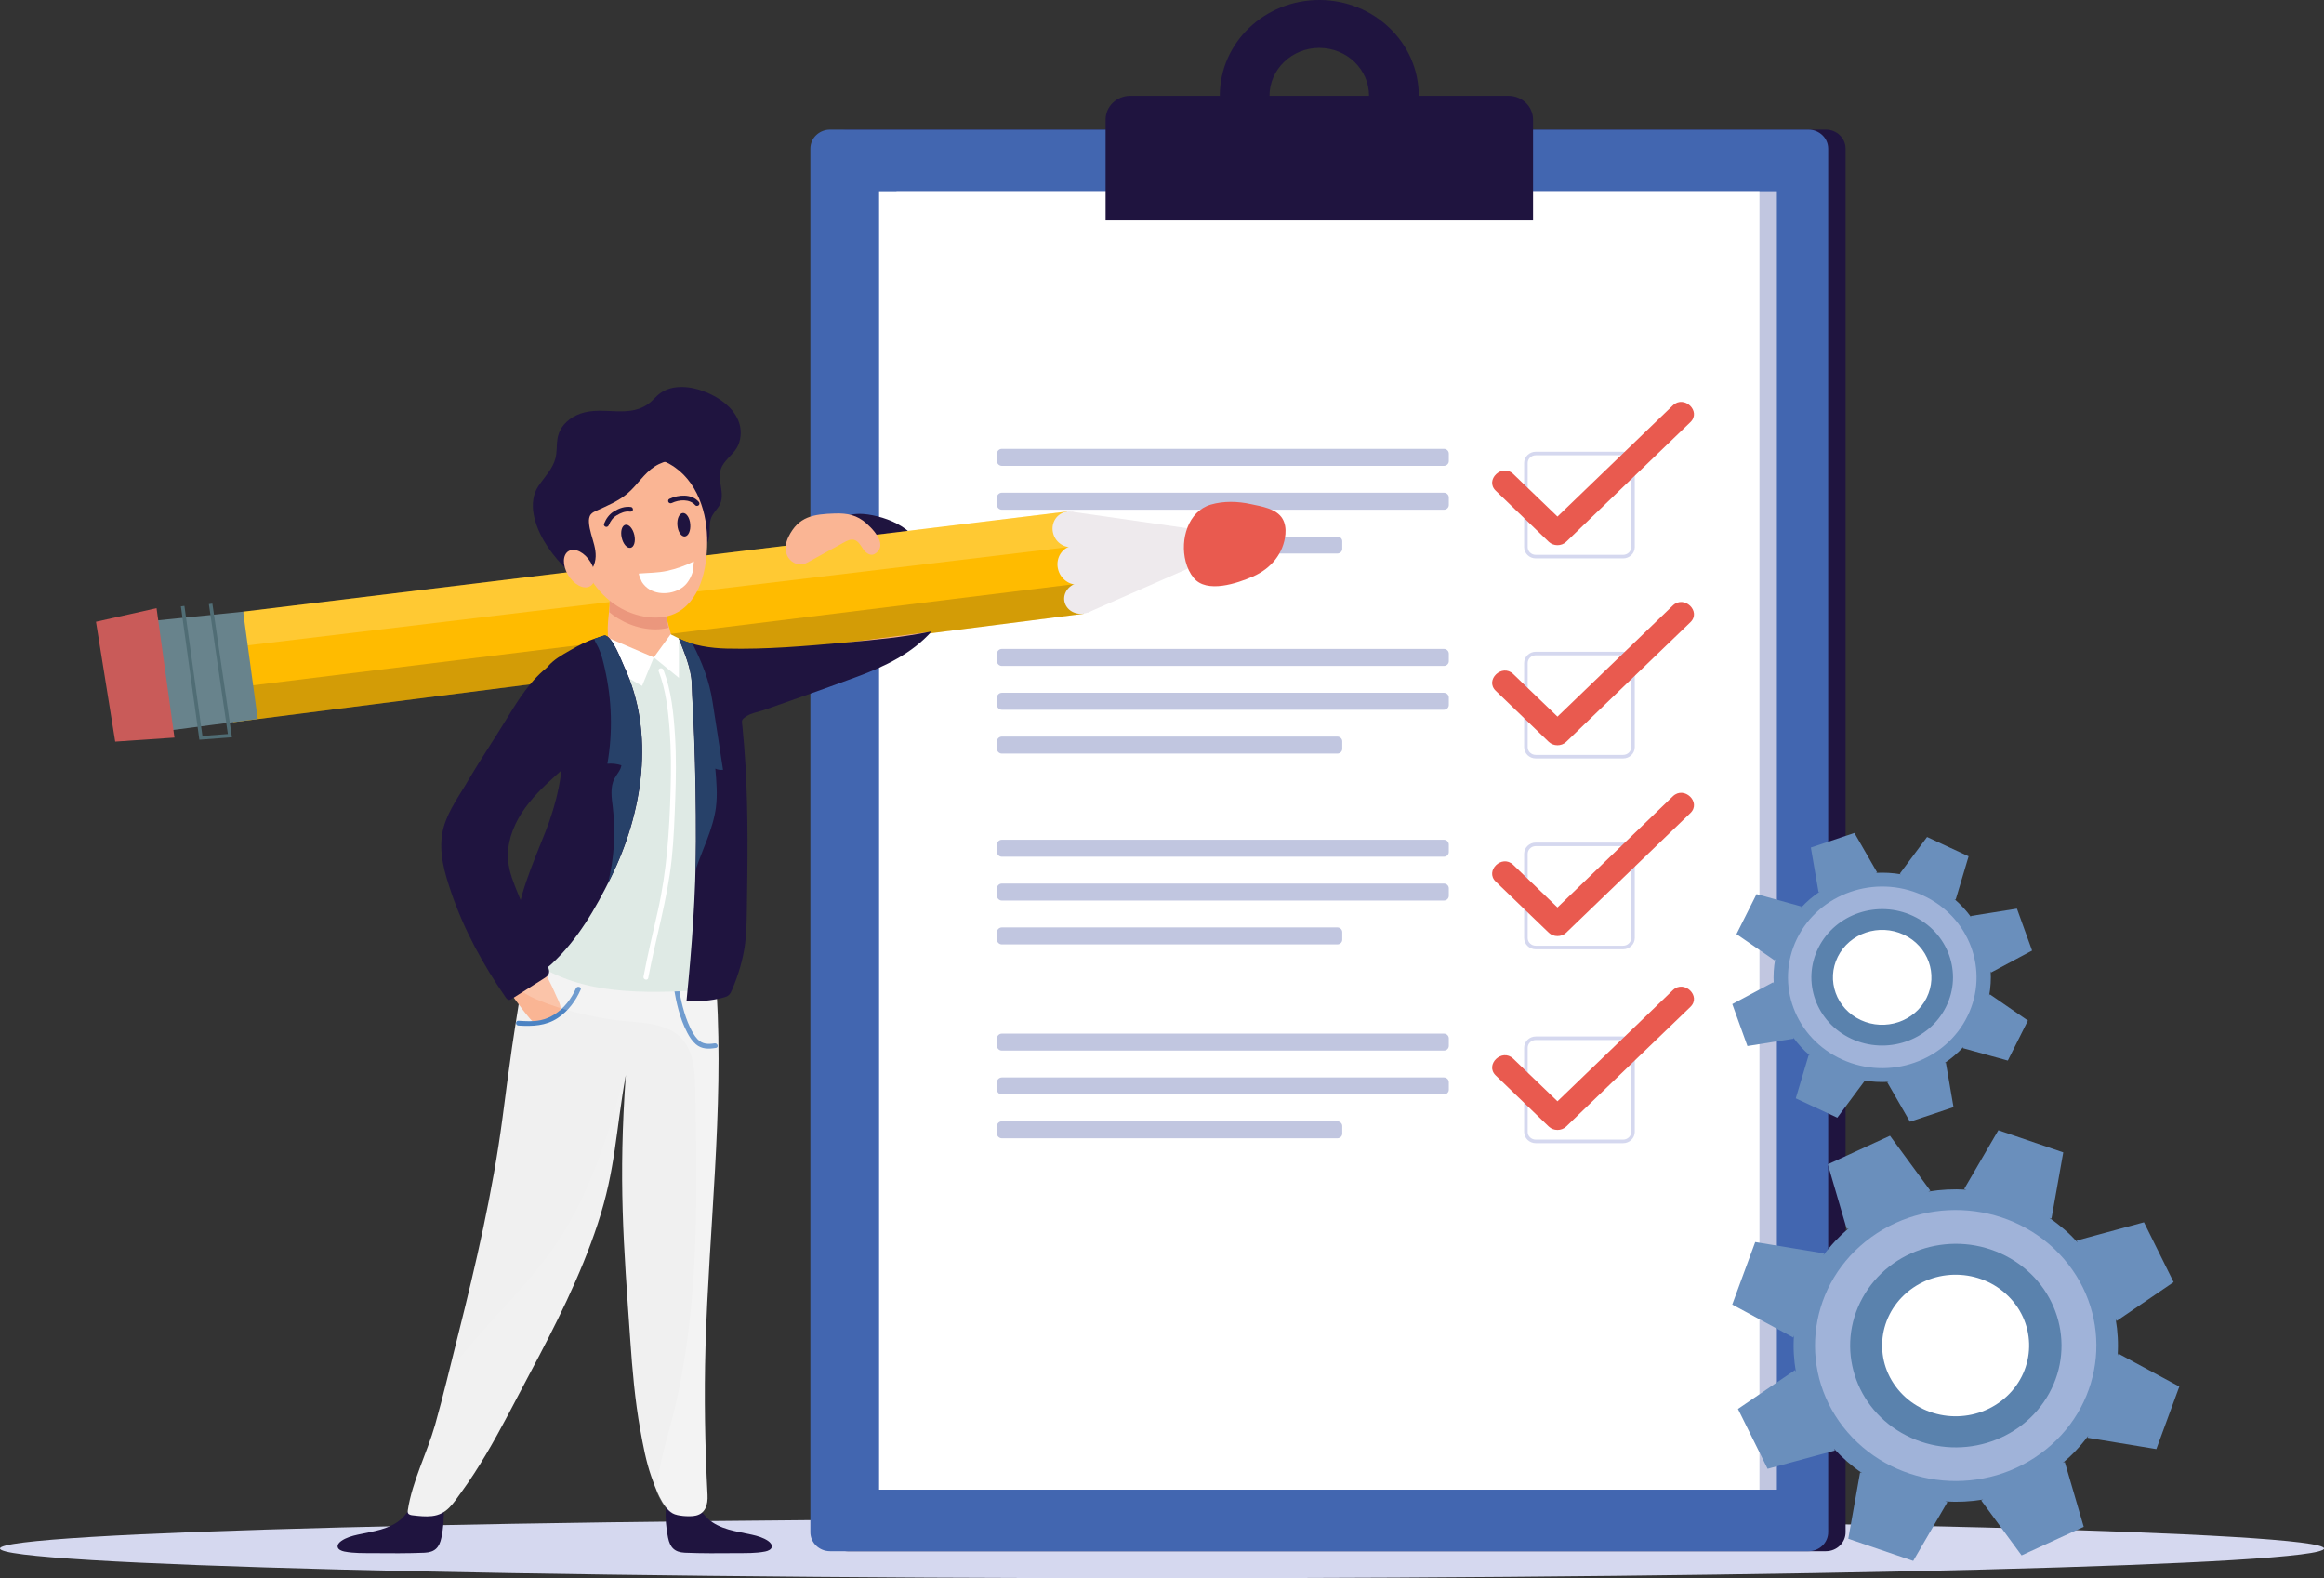 <svg width="654" height="444" viewBox="0 0 654 444" fill="none" xmlns="http://www.w3.org/2000/svg">
<rect x="0" y="0" width="654" height="444" fill="#333333" stroke="none"/>
<g clip-path="url(#clip0_24_309)">
<path d="M0 435.632C0 440.257 146.402 444 327.007 444C507.612 444 654.014 440.257 654.014 435.632C654.014 431.008 507.612 427.265 327.007 427.265C146.402 427.265 0 431.021 0 435.632Z" fill="#D5D8EF"/>
<path d="M513.817 436.394H238.502C235.435 436.394 232.95 434.002 232.95 431.048V41.811C232.95 38.857 235.435 36.464 238.502 36.464H513.817C516.884 36.464 519.369 38.857 519.369 41.811V431.048C519.369 434.002 516.884 436.394 513.817 436.394Z" fill="#1F143F"/>
<path d="M508.917 436.394H233.602C230.534 436.394 228.05 434.002 228.05 431.048V41.811C228.05 38.857 230.534 36.464 233.602 36.464H508.917C511.984 36.464 514.469 38.857 514.469 41.811V431.048C514.469 434.002 511.984 436.394 508.917 436.394Z" fill="#4266B0"/>
<path d="M500.033 53.787H252.286V419.085H500.033V53.787Z" fill="#C1C6E0"/>
<path d="M495.133 53.787H247.386V419.085H495.133V53.787Z" fill="white"/>
<path d="M431.419 62.021H311.127V33.644C311.127 29.955 314.237 26.96 318.068 26.96H424.479C428.31 26.96 431.419 29.955 431.419 33.644V62.021Z" fill="#1F143F"/>
<path d="M371.259 0C355.796 0 343.261 12.07 343.261 26.96C343.261 41.851 355.796 53.921 371.259 53.921C386.723 53.921 399.257 41.851 399.257 26.96C399.271 12.07 386.737 0 371.259 0ZM371.259 40.447C363.528 40.447 357.253 34.406 357.253 26.96C357.253 19.515 363.528 13.474 371.259 13.474C378.991 13.474 385.265 19.515 385.265 26.96C385.265 34.419 378.991 40.447 371.259 40.447Z" fill="#1F143F"/>
<path d="M456.766 156.59H432.183C430.656 156.59 429.407 155.387 429.407 153.917V130.258C429.407 128.788 430.656 127.585 432.183 127.585H456.766C458.293 127.585 459.542 128.788 459.542 130.258V153.93C459.542 155.401 458.293 156.59 456.766 156.59Z" stroke="#D5D8EF" stroke-miterlimit="10"/>
<path d="M420.925 138.064C425.895 142.849 430.864 147.635 435.833 152.42C437.152 153.69 439.415 153.703 440.747 152.42C450.95 142.595 461.166 132.758 471.369 122.933C472.812 121.543 474.242 120.166 475.686 118.776C478.85 115.728 473.937 111.01 470.772 114.044C460.569 123.869 450.353 133.707 440.15 143.531C438.707 144.921 437.277 146.298 435.833 147.688C437.471 147.688 439.109 147.688 440.747 147.688C435.778 142.903 430.809 138.118 425.839 133.332C422.674 130.298 417.76 135.017 420.925 138.064Z" fill="#E95A4F"/>
<path d="M456.766 212.877H432.183C430.656 212.877 429.407 211.674 429.407 210.204V186.532C429.407 185.061 430.656 183.858 432.183 183.858H456.766C458.293 183.858 459.542 185.061 459.542 186.532V210.204C459.542 211.688 458.293 212.877 456.766 212.877Z" stroke="#D5D8EF" stroke-miterlimit="10"/>
<path d="M420.925 194.351C425.895 199.136 430.864 203.922 435.833 208.707C437.152 209.977 439.415 209.99 440.747 208.707C450.95 198.882 461.166 189.045 471.369 179.22C472.812 177.83 474.242 176.453 475.686 175.063C478.85 172.015 473.937 167.297 470.772 170.331C460.569 180.156 450.353 189.994 440.15 199.818C438.707 201.208 437.277 202.585 435.833 203.975C437.471 203.975 439.109 203.975 440.747 203.975C435.778 199.19 430.809 194.405 425.839 189.619C422.674 186.585 417.76 191.303 420.925 194.351Z" fill="#E95A4F"/>
<path d="M456.766 266.558H432.183C430.656 266.558 429.407 265.355 429.407 263.884V240.212C429.407 238.742 430.656 237.539 432.183 237.539H456.766C458.293 237.539 459.542 238.742 459.542 240.212V263.884C459.542 265.355 458.293 266.558 456.766 266.558Z" stroke="#D5D8EF" stroke-miterlimit="10"/>
<path d="M420.925 248.032C425.895 252.817 430.864 257.602 435.833 262.387C437.152 263.657 439.415 263.671 440.747 262.387C450.95 252.563 461.166 242.725 471.369 232.901C472.812 231.51 474.242 230.134 475.686 228.743C478.85 225.696 473.937 220.977 470.772 224.012C460.569 233.836 450.353 243.674 440.15 253.499C438.707 254.889 437.277 256.265 435.833 257.656C437.471 257.656 439.109 257.656 440.747 257.656C435.778 252.87 430.809 248.085 425.839 243.3C422.674 240.252 417.76 244.984 420.925 248.032Z" fill="#E95A4F"/>
<path d="M456.766 321.107H432.183C430.656 321.107 429.407 319.904 429.407 318.434V294.761C429.407 293.291 430.656 292.088 432.183 292.088H456.766C458.293 292.088 459.542 293.291 459.542 294.761V318.434C459.542 319.904 458.293 321.107 456.766 321.107Z" stroke="#D5D8EF" stroke-miterlimit="10"/>
<path d="M420.925 302.567C425.895 307.353 430.864 312.138 435.833 316.923C437.152 318.193 439.415 318.206 440.747 316.923C450.95 307.099 461.166 297.261 471.369 287.436C472.812 286.046 474.242 284.67 475.686 283.279C478.85 280.232 473.937 275.513 470.772 278.548C460.569 288.372 450.353 298.21 440.15 308.034C438.707 309.425 437.277 310.801 435.833 312.191C437.471 312.191 439.109 312.191 440.747 312.191C435.778 307.406 430.809 302.621 425.839 297.836C422.674 294.801 417.76 299.52 420.925 302.567Z" fill="#E95A4F"/>
<path d="M406.323 131.06H281.949C281.186 131.06 280.561 130.458 280.561 129.723V127.611C280.561 126.876 281.186 126.275 281.949 126.275H406.323C407.086 126.275 407.711 126.876 407.711 127.611V129.723C407.711 130.458 407.086 131.06 406.323 131.06Z" fill="#C1C6E0"/>
<path d="M406.323 143.397H281.949C281.186 143.397 280.561 142.796 280.561 142.061V139.949C280.561 139.214 281.186 138.612 281.949 138.612H406.323C407.086 138.612 407.711 139.214 407.711 139.949V142.061C407.711 142.796 407.086 143.397 406.323 143.397Z" fill="#C1C6E0"/>
<path d="M376.34 155.721H281.949C281.186 155.721 280.561 155.12 280.561 154.385V152.273C280.561 151.538 281.186 150.936 281.949 150.936H376.34C377.103 150.936 377.728 151.538 377.728 152.273V154.385C377.728 155.133 377.117 155.721 376.34 155.721Z" fill="#C1C6E0"/>
<path d="M406.323 187.347H281.949C281.186 187.347 280.561 186.745 280.561 186.01V183.898C280.561 183.163 281.186 182.562 281.949 182.562H406.323C407.086 182.562 407.711 183.163 407.711 183.898V186.01C407.711 186.745 407.086 187.347 406.323 187.347Z" fill="#C1C6E0"/>
<path d="M406.323 199.684H281.949C281.186 199.684 280.561 199.083 280.561 198.348V196.236C280.561 195.501 281.186 194.899 281.949 194.899H406.323C407.086 194.899 407.711 195.501 407.711 196.236V198.348C407.711 199.083 407.086 199.684 406.323 199.684Z" fill="#C1C6E0"/>
<path d="M376.34 212.008H281.949C281.186 212.008 280.561 211.407 280.561 210.672V208.56C280.561 207.825 281.186 207.223 281.949 207.223H376.34C377.103 207.223 377.728 207.825 377.728 208.56V210.672C377.728 211.407 377.117 212.008 376.34 212.008Z" fill="#C1C6E0"/>
<path d="M406.323 241.027H281.949C281.186 241.027 280.561 240.426 280.561 239.691V237.579C280.561 236.844 281.186 236.242 281.949 236.242H406.323C407.086 236.242 407.711 236.844 407.711 237.579V239.691C407.711 240.426 407.086 241.027 406.323 241.027Z" fill="#C1C6E0"/>
<path d="M406.323 253.351H281.949C281.186 253.351 280.561 252.75 280.561 252.015V249.903C280.561 249.168 281.186 248.566 281.949 248.566H406.323C407.086 248.566 407.711 249.168 407.711 249.903V252.015C407.711 252.763 407.086 253.351 406.323 253.351Z" fill="#C1C6E0"/>
<path d="M376.34 265.689H281.949C281.186 265.689 280.561 265.087 280.561 264.352V262.24C280.561 261.505 281.186 260.904 281.949 260.904H376.34C377.103 260.904 377.728 261.505 377.728 262.24V264.352C377.728 265.087 377.117 265.689 376.34 265.689Z" fill="#C1C6E0"/>
<path d="M406.323 295.563H281.949C281.186 295.563 280.561 294.962 280.561 294.227V292.115C280.561 291.38 281.186 290.778 281.949 290.778H406.323C407.086 290.778 407.711 291.38 407.711 292.115V294.227C407.711 294.975 407.086 295.563 406.323 295.563Z" fill="#C1C6E0"/>
<path d="M406.323 307.901H281.949C281.186 307.901 280.561 307.299 280.561 306.564V304.452C280.561 303.717 281.186 303.116 281.949 303.116H406.323C407.086 303.116 407.711 303.717 407.711 304.452V306.564C407.711 307.299 407.086 307.901 406.323 307.901Z" fill="#C1C6E0"/>
<path d="M376.34 320.238H281.949C281.186 320.238 280.561 319.637 280.561 318.902V316.79C280.561 316.054 281.186 315.453 281.949 315.453H376.34C377.103 315.453 377.728 316.054 377.728 316.79V318.902C377.728 319.637 377.117 320.238 376.34 320.238Z" fill="#C1C6E0"/>
<path d="M242.986 144.6C249.274 145.082 260.49 149.279 258.269 157.339C258.171 157.7 258.033 158.061 257.741 158.301C257.352 158.635 256.783 158.662 256.27 158.676C253.466 158.756 250.412 158.569 248.274 156.818C246.928 155.721 246.081 154.117 244.651 153.128C243.819 152.554 242.847 152.219 241.889 151.899C240.223 151.337 238.558 150.776 236.906 150.214C236.031 149.92 235.032 149.506 234.768 148.651C234.477 147.715 235.24 146.766 236.059 146.191C238.016 144.828 240.57 144.413 242.986 144.6Z" fill="#1F143F"/>
<path d="M96.903 436.488C96.931 436.501 96.972 436.501 97 436.501C99.624 437.009 102.302 436.916 104.968 436.942C109.812 436.983 114.629 437.023 119.473 436.822C122.444 436.688 123.651 435.272 124.207 432.612C124.79 429.845 124.998 427.011 124.845 424.191C124.831 423.923 124.803 423.629 124.665 423.402C124.47 423.108 124.109 422.961 123.776 422.841C122.596 422.426 121.375 422.146 120.126 422.012C119.265 421.918 117.696 421.624 116.975 422.146C116.253 422.667 115.698 423.897 115.198 424.618C114.559 425.527 113.893 426.436 113.06 427.211C111.45 428.722 109.354 429.658 107.202 430.286C105.051 430.914 102.83 431.248 100.651 431.743C99.027 432.104 97.389 432.571 96.028 433.521C95.473 433.908 94.932 434.496 95.015 435.151C95.126 435.927 96.07 436.314 96.903 436.488Z" fill="#1F143F"/>
<path d="M215.307 436.488C215.279 436.501 215.238 436.501 215.21 436.501C212.587 437.009 209.907 436.916 207.242 436.942C202.398 436.983 197.581 437.023 192.737 436.822C189.766 436.688 188.559 435.272 188.003 432.612C187.42 429.845 187.212 427.011 187.365 424.191C187.379 423.923 187.406 423.629 187.545 423.402C187.74 423.108 188.101 422.961 188.434 422.841C189.614 422.426 190.835 422.146 192.084 422.012C192.945 421.918 194.514 421.624 195.235 422.146C195.957 422.667 196.512 423.897 197.012 424.618C197.651 425.527 198.317 426.436 199.15 427.211C200.76 428.722 202.856 429.658 205.008 430.286C207.159 430.914 209.38 431.248 211.559 431.743C213.183 432.104 214.821 432.571 216.182 433.521C216.737 433.908 217.278 434.496 217.195 435.151C217.098 435.927 216.154 436.314 215.307 436.488Z" fill="#1F143F"/>
<path d="M156.619 126.796C156.577 127.491 156.494 128.186 156.327 128.868C155.564 131.929 153.218 134.188 151.497 136.768C150.025 138.96 149.706 141.727 150.108 144.266C150.969 149.72 154.384 154.853 158.159 158.876C158.964 159.745 159.894 160.841 160.936 161.442C162.143 162.151 163.781 162.525 165.114 162.953C168.903 164.169 172.831 164.985 176.801 165.372C178.759 165.573 180.716 165.653 182.673 165.68C184.464 165.706 186.199 164.717 187.809 163.955C189.655 163.086 191.432 162.017 192.959 160.68C194.583 159.25 195.888 157.513 197.165 155.788C198.15 154.452 199.15 153.048 199.497 151.444C199.927 149.533 199.413 147.448 200.163 145.616C200.635 144.453 201.551 143.531 202.259 142.488C204.577 139.013 201.287 134.816 203.175 131.194C204.355 128.948 206.729 127.571 207.742 125.232C208.7 123.027 208.672 120.407 207.728 118.201C206.16 114.539 202.606 111.986 198.83 110.395C194.527 108.591 189.072 107.976 185.463 110.876C184.7 111.491 184.047 112.24 183.325 112.895C177.495 118.175 169.944 113.964 163.24 116.397C160.45 117.399 157.979 119.498 157.16 122.251C156.688 123.722 156.716 125.272 156.619 126.796Z" fill="#1F143F"/>
<path d="M353.742 151.417L301.633 143.959L306.047 172.363L353.742 151.417Z" fill="#EEEAED"/>
<path d="M333.656 157.98C334.1 159.705 334.85 161.282 335.905 162.565C339.569 167.07 348.259 164.076 352.576 162.191C357.67 159.972 361.251 155.681 361.737 150.241C361.862 148.757 361.668 147.22 360.904 145.924C359.211 143.063 355.033 142.475 352.007 141.82C348.3 141.018 344.4 140.898 340.735 141.954C334.322 143.838 332.046 151.792 333.656 157.98Z" fill="#E95A4F"/>
<path d="M300.272 143.905L68.419 172.082L65.615 203.173L304.992 172.657L300.272 143.905Z" fill="#FFBB00"/>
<path opacity="0.2" d="M63.353 182.321L301.883 153.743L300.272 143.905L68.419 172.082L63.353 182.321Z" fill="white"/>
<path opacity="0.2" d="M64.574 193.616L303.59 164.169L304.992 172.657L65.615 203.173L64.574 193.616Z" fill="#231F20"/>
<path d="M68.419 172.082L72.528 202.264L40.158 206.475C37.215 206.862 34.508 204.871 34.119 202.037L31.191 181.212C30.788 178.325 32.94 175.678 35.952 175.37L68.419 172.082Z" fill="#68838C"/>
<path d="M44.058 171.093L49.097 207.504L32.426 208.64L27.012 174.916L44.058 171.093Z" fill="#C95B59"/>
<path d="M51.401 170.518L56.537 207.571L64.699 206.956L59.272 169.877" stroke="#506D75" stroke-miterlimit="10"/>
<path d="M304.534 164.303C301.702 165.091 298.69 163.34 297.815 160.386C296.941 157.446 298.523 154.412 301.355 153.636C304.187 152.861 307.199 154.599 308.073 157.553C308.948 160.493 307.365 163.514 304.534 164.303Z" fill="#EEEAED"/>
<path d="M305.561 172.497C302.979 173.205 300.342 171.895 299.634 169.569C298.94 167.244 300.467 164.784 303.035 164.062C305.616 163.354 308.268 164.664 308.962 166.99C309.656 169.329 308.143 171.788 305.561 172.497Z" fill="#EEEAED"/>
<path d="M302.521 153.757C299.939 154.465 297.205 152.874 296.413 150.201C295.608 147.528 297.052 144.788 299.634 144.066C302.216 143.357 304.95 144.948 305.741 147.621C306.547 150.308 305.103 153.048 302.521 153.757Z" fill="#EEEAED"/>
<path d="M128.829 375.91C133.937 355.62 138.671 335.249 141.405 314.544C142.28 307.914 143.126 301.271 144.084 294.654C145.125 287.49 146.319 280.673 147.79 270.501C148.318 266.825 156.216 266.892 159.978 266.05C169.347 263.965 179.008 265.061 188.517 265.221C192.015 265.275 196.762 263.858 199.066 266.812C201.523 269.966 201.468 275.513 201.69 279.256C203.647 312.499 199.511 345.675 198.539 378.878C198.136 392.819 198.386 406.654 199.108 420.582C199.247 423.335 198.539 426.062 195.277 426.476C193.778 426.663 190.724 426.53 189.364 425.768C186.282 424.057 184.353 418.416 183.298 415.422C181.785 411.105 180.966 406.6 180.161 402.136C178.675 393.848 177.954 385.454 177.371 377.073C175.469 349.765 173.997 332.135 176.107 302.434C173.22 318.407 173.29 328.846 168.195 344.312C163.365 358.975 156.327 372.836 149.053 386.483C145.014 394.049 141.183 401.721 136.797 409.113C134.603 412.802 132.285 416.425 129.745 419.9C127.51 422.948 125.761 426.049 121.569 426.516C119.765 426.717 117.946 426.516 116.142 426.303C115.642 426.249 115.073 426.142 114.837 425.714C114.684 425.447 114.726 425.113 114.768 424.819C116.003 416.705 120.181 408.766 122.444 400.826C124.776 392.565 126.733 384.224 128.829 375.91Z" fill="#F0F0F0"/>
<path d="M144.292 271.29C144.82 270.929 145.431 270.648 146.041 270.407C147.249 269.939 148.484 269.565 149.761 269.298C152.718 268.67 152.468 270.367 153.051 272.345C153.759 274.725 155.244 277.077 156.188 279.403C157.229 281.956 159.131 284.175 156.077 285.846C154.523 286.688 152.787 287.223 151.011 287.396C150.664 287.423 150.303 287.45 149.983 287.316C149.678 287.196 149.456 286.942 149.234 286.701C147.874 285.111 146.541 283.36 145.306 281.675C143.529 279.256 142.085 277.198 142.613 274.07C142.71 273.495 142.876 272.92 143.182 272.426C143.459 271.958 143.848 271.597 144.292 271.29Z" fill="#FAB594"/>
<path d="M145.889 288.519C149.831 288.76 153.593 288.626 156.938 286.421C159.908 284.456 162.018 281.582 163.406 278.414C163.753 277.625 162.407 277.278 162.074 278.053C160.811 280.94 158.784 283.64 156.05 285.378C154.828 286.153 153.495 286.728 152.052 287.022C150.025 287.436 147.929 287.289 145.889 287.169C144.986 287.129 145 288.466 145.889 288.519Z" fill="#4C83C3"/>
<path d="M201.093 293.518C199.261 293.812 197.651 293.759 196.332 292.382C195.402 291.406 194.75 290.203 194.18 289.014C192.459 285.365 191.571 281.328 190.932 277.385C190.793 276.543 189.461 276.903 189.6 277.746C190.308 282.063 191.307 286.501 193.361 290.431C193.986 291.634 194.763 292.877 195.818 293.772C197.47 295.189 199.414 295.149 201.468 294.815C202.342 294.668 201.968 293.385 201.093 293.518Z" fill="#4C83C3"/>
<path opacity="0.2" d="M188.697 265.221C188.586 265.221 188.461 265.221 188.35 265.221C178.842 265.074 169.181 263.965 159.811 266.05C156.063 266.892 148.165 266.825 147.624 270.501C147.193 273.442 146.791 276.101 146.416 278.561C148.123 279.924 150.372 280.927 152.066 281.609C158.312 284.135 164.933 285.672 171.596 286.768C179.245 288.025 189.669 286.768 193.625 294.761C195.485 298.517 195.596 302.821 195.666 306.965C196.027 326.454 196.401 346.41 194.638 366.006C193.736 375.99 192.279 385.949 190.002 395.746C188.212 403.486 185.144 411.826 184.852 419.94C185.935 422.346 187.351 424.752 189.183 425.754C190.544 426.516 193.597 426.65 195.097 426.463C198.359 426.062 199.066 423.335 198.928 420.568C198.206 406.64 197.956 392.806 198.359 378.864C199.33 345.662 203.467 312.486 201.51 279.243C201.412 277.639 201.371 275.687 201.149 273.749C198.15 269.792 193.625 266.932 188.697 265.221Z" fill="#FEFEFE"/>
<path d="M204.952 185.075C204.05 185.556 203.217 186.131 202.495 186.852C199.525 189.847 200.469 195.514 204.536 197.225C209.408 199.27 215.307 197.88 220.179 196.583C231.812 193.509 242.75 188.563 253.299 183.003C254.812 182.201 257.13 181.278 258.838 180.009C259.671 179.394 260.337 178.699 260.739 177.897L204.952 185.075Z" fill="#FAB594"/>
<path d="M206.229 205.285C205.355 201.101 204.133 196.998 202.44 193.028C200.524 188.55 197.387 183.163 192.917 180.57C188.739 178.137 180.508 180.463 175.871 181.492C171.513 182.468 164.947 183.791 161.407 186.598C158.145 189.192 158.506 195.688 158.895 199.444C159.353 203.761 160.45 208.012 160.838 212.329C161.56 220.229 159.936 228.155 157.993 235.855C155.675 245.078 152.871 254.22 149.178 263.029C148.637 264.339 148.054 265.702 148.207 267.092C148.457 269.485 150.705 271.169 152.857 272.399C167.015 280.472 184.339 279.229 200.232 278.481C201.551 278.414 202.939 278.32 204.022 277.585C205.368 276.676 205.882 275.005 206.243 273.455C208.214 265.061 208.27 256.386 208.242 247.778C208.2 233.836 209.116 219.119 206.229 205.285Z" fill="#DFEAE5"/>
<path d="M181.937 184.714C178.759 183.778 175.622 182.749 172.526 181.599C172.207 181.479 171.874 181.359 171.638 181.118C170.985 180.476 171.11 179.06 171.055 178.218C170.985 177.121 171.027 176.012 171.11 174.916C171.249 172.911 171.61 170.906 171.596 168.888C171.582 167.27 171.596 165.586 172.359 164.142C173.276 162.418 175.177 161.335 177.135 160.881C179.092 160.427 181.132 160.533 183.145 160.627C183.728 160.654 184.353 160.707 184.797 161.068C186.282 162.298 185.935 164.717 186.129 166.401C186.407 168.848 186.976 171.267 187.531 173.66C187.795 174.782 188.156 175.878 188.434 176.988C188.656 177.87 189.128 179.033 188.767 179.888C187.976 181.8 186.24 183.537 184.547 184.727C184.325 184.887 184.075 185.048 183.797 185.088C183.506 185.128 183.214 185.048 182.937 184.968C182.59 184.901 182.27 184.807 181.937 184.714Z" fill="#FAB594"/>
<path d="M173.928 173.98C177.884 176.413 183.437 177.87 188.128 176.587C187.934 175.624 187.74 174.649 187.518 173.673C186.962 171.267 186.393 168.861 186.116 166.415C185.935 164.731 186.268 162.311 184.783 161.081C184.339 160.721 183.714 160.667 183.131 160.64C181.118 160.533 179.078 160.44 177.121 160.894C175.164 161.349 173.262 162.432 172.346 164.156C171.582 165.599 171.568 167.284 171.582 168.901C171.596 169.944 171.527 171.066 171.471 172.229C172.235 172.858 173.054 173.459 173.928 173.98Z" fill="#EB977D"/>
<path d="M162.671 153.142C163.698 160.119 167.696 166.802 173.928 170.652C178.703 173.593 185.796 175.116 190.918 172.109C197.789 168.072 199.178 158.261 198.997 151.204C198.789 142.876 195.388 133.546 187.004 129.83C181.105 127.224 171.874 126.956 167.654 132.397C163.281 138.024 161.602 145.87 162.671 153.142Z" fill="#FAB594"/>
<path d="M243.832 147.247C247.15 150.201 249.482 153.944 246.067 155.882C244.957 156.51 243.597 155.521 242.889 154.478C242.195 153.436 241.542 152.139 240.279 151.859C239.307 151.645 238.322 152.139 237.461 152.62C234.199 154.412 230.951 156.203 227.689 157.994C227.161 158.275 226.634 158.569 226.051 158.716C224.233 159.157 222.275 157.967 221.526 156.31C220.776 154.652 221.068 152.701 221.873 151.057C224.705 145.242 228.924 144.654 234.921 144.453C238.474 144.333 241.195 144.908 243.832 147.247Z" fill="#FAB594"/>
<path d="M189.253 129.456C187.462 129.656 185.713 130.285 184.228 131.247C181.229 133.199 179.369 136.42 176.676 138.746C174.136 140.938 170.93 142.261 167.848 143.665C167.265 143.932 166.668 144.213 166.28 144.694C165.78 145.309 165.683 146.164 165.738 146.953C166.016 151.417 169.125 155.374 166.738 159.838C166.488 160.306 166.183 160.747 165.752 161.068C163.101 162.966 160.727 158.181 159.783 156.43C158.381 153.823 157.521 150.936 157.229 148.022C156.646 142.168 157.826 134.428 162.698 130.499C167.418 126.676 173.387 124.149 179.605 124.109C181.688 124.096 183.881 124.377 185.88 124.938C187.073 125.272 187.906 125.727 188.836 126.489C189.391 126.943 189.947 127.25 190.377 127.839C190.474 127.959 191.127 129.389 191.085 129.389C190.446 129.376 189.849 129.389 189.253 129.456Z" fill="#1F143F"/>
<path d="M179.841 161.349C182.493 161.135 185.047 161.175 187.67 160.614C190.308 160.039 192.876 159.143 195.263 157.927C195.263 157.927 195.013 160.64 194.93 160.921C194.597 162.004 194.069 163.06 193.375 163.969C191.113 166.936 185.977 167.778 182.756 165.813C181.896 165.292 181.174 164.57 180.646 163.741C180.563 163.594 179.536 161.376 179.841 161.349Z" fill="white"/>
<path d="M189.072 141.499C191.113 140.537 194.055 140.296 195.652 142.128C195.888 142.408 196.387 142.368 196.637 142.128C196.915 141.86 196.873 141.459 196.637 141.179C194.611 138.866 190.946 139.133 188.364 140.35C188.031 140.51 187.934 140.965 188.114 141.259C188.323 141.593 188.739 141.66 189.072 141.499Z" fill="#1F143F"/>
<g opacity="0.2">
<path opacity="0.2" d="M175.358 303.557C174.567 306.016 173.97 308.582 173.262 311.082C170 322.457 165.808 334.019 159.825 344.512C153.287 355.994 144.042 365.016 135.311 374.908C132.23 378.396 129.19 382.019 126.386 385.775C125.137 390.801 123.86 395.827 122.444 400.826C120.181 408.766 116.003 416.692 114.768 424.819C114.726 425.126 114.684 425.447 114.837 425.714C115.073 426.142 115.642 426.249 116.142 426.303C117.946 426.503 119.765 426.717 121.569 426.516C125.747 426.049 127.51 422.948 129.745 419.9C132.285 416.425 134.603 412.802 136.797 409.113C141.183 401.721 145.014 394.049 149.053 386.483C156.327 372.836 163.365 358.975 168.195 344.312C173.29 328.846 173.234 318.42 176.107 302.434C175.913 302.434 175.413 303.396 175.358 303.557Z" fill="#FEFEFE"/>
<path opacity="0.2" d="M176.08 302.434C176.066 302.634 176.052 302.835 176.038 303.022C176.107 302.741 176.177 302.434 176.08 302.434Z" fill="#FEFEFE"/>
</g>
<path d="M174.83 207.036C174.858 209.148 174.9 211.247 174.927 213.358C174.941 214.695 174.969 216.032 174.622 217.328C174.275 218.612 173.526 219.855 172.318 220.523C169.805 221.9 165.835 219.815 164.42 217.703C162.268 214.481 161.491 210.846 161.366 207.023C165.849 207.009 170.347 206.996 174.83 206.996C174.83 206.996 174.83 207.009 174.83 207.036Z" fill="#72C384"/>
<path d="M166.023 164.936C167.782 163.958 167.875 160.942 166.231 158.199C164.586 155.457 161.827 154.027 160.068 155.005C158.308 155.983 158.215 158.999 159.86 161.742C161.504 164.484 164.263 165.915 166.023 164.936Z" fill="#FAB594"/>
<path d="M178.509 150.508C178.911 152.3 178.439 153.917 177.454 154.117C176.468 154.318 175.344 153.035 174.955 151.244C174.553 149.453 175.025 147.849 176.01 147.635C176.982 147.434 178.106 148.717 178.509 150.508Z" fill="#1F143F"/>
<path d="M194.25 147.488C194.403 149.305 193.708 150.856 192.709 150.923C191.71 151.003 190.766 149.586 190.627 147.755C190.474 145.937 191.168 144.387 192.168 144.32C193.167 144.253 194.111 145.656 194.25 147.488Z" fill="#1F143F"/>
<path d="M177.607 142.636C175.871 142.382 174.247 142.97 172.804 143.839C171.43 144.667 170.541 145.937 169.972 147.381C169.833 147.715 170.125 148.116 170.458 148.209C170.847 148.316 171.18 148.076 171.319 147.742C171.749 146.632 172.457 145.63 173.512 145.001C174.608 144.346 175.927 143.732 177.246 143.932C177.62 143.986 177.995 143.839 178.106 143.464C178.176 143.13 177.967 142.689 177.607 142.636Z" fill="#1F143F"/>
<path d="M188.725 178.445L183.992 184.941L191.057 190.702V179.621L188.725 178.445Z" fill="white"/>
<path d="M164.711 183.778L171.18 179.461L183.992 184.941L180.688 192.961L164.711 183.778Z" fill="white"/>
<path d="M151.094 272.947C147.443 273.107 145.056 270.127 144.931 266.504C144.889 265.221 144.903 263.938 144.973 262.668C145.542 252.603 149.817 243.326 153.482 234.037C156.674 225.936 158.631 217.315 158.395 208.627C158.201 201.663 156.813 194.685 154.092 188.216C154.037 188.082 153.981 187.935 154.009 187.788C154.037 187.668 154.12 187.561 154.203 187.467C155.869 185.529 158.118 184.286 160.325 183.016C162.712 181.639 165.03 180.383 167.709 179.568C168.181 179.421 169.972 178.699 170.333 178.779C172.457 179.273 174.803 185.716 175.635 187.507C184.436 206.287 180.882 228.717 171.943 246.802C167.585 255.637 162.574 264.366 155.258 271.156C154.661 271.704 154.037 272.252 153.259 272.519C152.482 272.773 151.76 272.907 151.094 272.947Z" fill="#1F143F"/>
<path d="M130.772 221.191C128.274 225.255 125.317 229.652 124.498 234.237C123.457 240.092 125.123 245.612 127.024 251.186C130.606 261.679 135.964 271.423 142.266 280.553C142.529 280.927 142.876 281.341 143.334 281.315C143.557 281.301 143.765 281.181 143.959 281.047C147.013 279.109 150.067 277.157 153.134 275.219C153.62 274.912 154.12 274.578 154.37 274.07C154.731 273.321 154.411 272.466 154.106 271.704C151.33 264.954 148.568 258.217 145.791 251.467C144.57 248.499 143.334 245.479 143.015 242.297C142.543 237.552 144.181 232.78 146.791 228.73C149.4 224.68 152.94 221.258 156.563 218.023C157.854 216.874 159.2 215.698 159.922 214.16C162.254 209.228 161.866 203.48 161.352 198.214C161.074 195.42 161.505 186.157 156.91 186.251C156.063 186.264 155.3 186.759 154.634 187.253C149.373 191.17 145.93 196.744 142.613 202.171C139.031 208.039 135.173 213.733 131.688 219.654C131.397 220.175 131.092 220.683 130.772 221.191Z" fill="#1F143F"/>
<path d="M210.171 256.426C210.379 242.672 210.588 228.904 209.783 215.163C209.574 211.688 209.297 208.212 208.964 204.75C208.742 202.505 208.464 202.598 210.157 201.449C211.407 200.607 213.558 200.259 215.002 199.751C223.775 196.677 232.547 193.576 241.265 190.354C249.024 187.481 256.672 183.818 262.169 177.629C254.118 179.3 245.901 180.035 237.711 180.771C226.676 181.76 215.599 182.735 204.522 182.468C200.01 182.361 195.069 181.626 191.043 179.648C192.57 183.604 194.514 188.015 194.652 192.212C194.805 197.212 195.166 202.197 195.346 207.196C195.707 216.994 195.874 226.805 195.846 236.616C195.818 251.801 194.694 266.491 193.195 281.568C196.623 281.836 200.08 281.542 203.411 280.686C203.994 280.539 204.605 280.365 205.049 279.978C205.521 279.577 205.771 279.015 206.007 278.454C207.77 274.324 209.089 269.993 209.672 265.555C210.074 262.521 210.116 259.46 210.171 256.426Z" fill="#1F143F"/>
<path d="M171.915 246.802C180.855 228.703 184.408 206.287 175.608 187.507C174.775 185.716 172.429 179.273 170.305 178.779C169.944 178.699 168.168 179.421 167.682 179.568C167.529 179.608 167.39 179.674 167.238 179.728C167.432 180.597 167.945 181.238 168.404 182.214C169.278 184.072 169.736 186.077 170.194 188.069C172.207 196.851 172.471 205.993 170.93 214.869C172.249 214.735 173.609 214.882 174.872 215.31C174.678 216.687 173.581 217.783 172.929 219.026C171.638 221.499 172.124 224.426 172.457 227.18C173.304 234.291 172.832 241.535 171.083 248.486C171.36 247.898 171.652 247.35 171.915 246.802Z" fill="#274169"/>
<path d="M203.467 216.58C202.481 210.244 201.565 203.895 200.538 197.559C199.649 191.544 197.553 186.304 194.874 181.065C193.556 180.677 192.265 180.209 191.071 179.621C192.598 183.578 194.541 187.989 194.68 192.186C194.833 197.185 195.194 202.171 195.374 207.17C195.735 216.967 195.902 226.779 195.874 236.59C195.874 239.316 195.818 242.017 195.749 244.717C197.692 238.875 200.663 233.275 201.468 227.18C201.94 223.544 201.621 219.868 201.301 216.232C201.954 216.54 202.717 216.66 203.467 216.58Z" fill="#274169"/>
<path d="M185.352 188.817C187.379 194.097 188.031 199.818 188.448 205.392C188.878 211.033 188.878 216.7 188.711 222.354C188.378 233.769 187.656 244.984 185.144 256.172C183.756 262.361 182.257 268.536 181.091 274.765C180.938 275.607 182.271 275.968 182.423 275.126C184.519 263.951 187.837 252.991 189.031 241.669C189.627 236.015 189.822 230.321 190.03 224.653C190.238 218.785 190.321 212.904 189.961 207.036C189.572 200.821 188.961 194.338 186.699 188.456C186.393 187.654 185.047 188.002 185.352 188.817Z" fill="white"/>
<path d="M580.625 324.195L562.358 317.966L552.739 334.487L553.322 334.688C549.713 334.46 546.145 334.647 542.661 335.222L543.216 334.968L531.862 319.516L514.372 327.55L519.702 345.782L520.257 345.528C517.592 347.773 515.191 350.327 513.109 353.174L513.317 352.612L493.939 349.418L487.47 367.008L504.627 376.271L504.836 375.71C504.6 379.185 504.794 382.62 505.391 385.975L505.127 385.441L489.081 396.375L497.423 413.217L516.357 408.084L516.093 407.549C518.425 410.116 521.076 412.428 524.033 414.433L523.45 414.232L520.132 432.892L538.4 439.121L548.019 422.6L547.436 422.4C551.045 422.627 554.612 422.44 558.097 421.865L557.541 422.119L568.896 437.571L586.386 429.537L581.056 411.305L580.5 411.559C583.166 409.314 585.567 406.761 587.649 403.913L587.441 404.475L606.819 407.669L613.287 390.079L596.13 380.816L595.922 381.377C596.158 377.902 595.964 374.467 595.367 371.098L595.631 371.633L611.677 360.699L603.335 343.857L584.401 348.99L584.665 349.524C582.333 346.958 579.681 344.646 576.725 342.641L577.308 342.841L580.625 324.195Z" fill="#6A8FBC"/>
<path d="M575.7 407.813C592.494 394.332 594.759 370.294 580.76 354.123C566.76 337.951 541.797 335.77 525.004 349.251C508.21 362.732 505.945 386.77 519.944 402.941C533.944 419.113 558.907 421.294 575.7 407.813Z" fill="#A0B3D9"/>
<path d="M576.64 392.008C584.358 378.05 578.864 360.71 564.369 353.278C549.874 345.846 531.867 351.136 524.149 365.094C516.431 379.052 521.925 396.392 536.42 403.824C550.915 411.256 568.922 405.966 576.64 392.008Z" fill="#5A82AD"/>
<path d="M563.951 393.518C572.549 386.277 573.423 373.695 565.904 365.416C558.384 357.137 545.318 356.295 536.72 363.536C528.123 370.777 527.249 383.359 534.768 391.638C542.288 399.917 555.353 400.759 563.951 393.518Z" fill="white"/>
<path d="M553.988 240.907L542.3 235.467L534.624 245.786L534.999 245.96C532.611 245.559 530.224 245.425 527.85 245.559L528.239 245.425L521.854 234.331L509.597 238.434L511.748 250.945L512.137 250.812C510.194 252.122 508.403 253.646 506.793 255.397L506.973 255.036L494.314 251.534L488.664 262.788L499.38 270.18L499.561 269.819C499.144 272.118 499.006 274.417 499.144 276.703L499.006 276.329L487.484 282.477L491.746 294.28L504.738 292.208L504.6 291.834C505.96 293.705 507.542 295.43 509.361 296.98L508.986 296.806L505.349 308.997L517.037 314.437L524.713 304.118L524.338 303.944C526.726 304.345 529.113 304.479 531.487 304.345L531.098 304.479L537.483 315.573L549.74 311.47L547.589 298.958L547.2 299.092C549.143 297.782 550.934 296.258 552.544 294.507L552.364 294.868L565.023 298.37L570.673 287.116L559.957 279.724L559.776 280.085C560.193 277.786 560.331 275.487 560.193 273.201L560.331 273.575L571.853 267.427L567.591 255.624L554.599 257.696L554.737 258.07C553.377 256.199 551.795 254.474 549.976 252.924L550.351 253.098L553.988 240.907Z" fill="#6A8FBC"/>
<path d="M553.709 285.803C559.929 273.03 554.219 257.82 540.955 251.83C527.691 245.84 511.895 251.338 505.675 264.111C499.454 276.884 505.164 292.094 518.429 298.084C531.693 304.074 547.488 298.576 553.709 285.803Z" fill="#A0B3D9"/>
<path d="M538.344 257.682C548.255 262.294 552.392 273.776 547.603 283.306C542.814 292.85 530.89 296.833 520.993 292.222C511.082 287.61 506.945 276.128 511.734 266.598C516.523 257.054 528.447 253.057 538.344 257.682Z" fill="#5A82AD"/>
<path d="M535.707 262.935C542.592 266.143 545.479 274.123 542.148 280.766C538.816 287.396 530.529 290.177 523.63 286.969C516.745 283.761 513.858 275.781 517.19 269.137C520.521 262.494 528.808 259.727 535.707 262.935Z" fill="white"/>
</g>
<defs>
<clipPath id="clip0_24_309">
<rect width="654" height="444" fill="white"/>
</clipPath>
</defs>
</svg>
